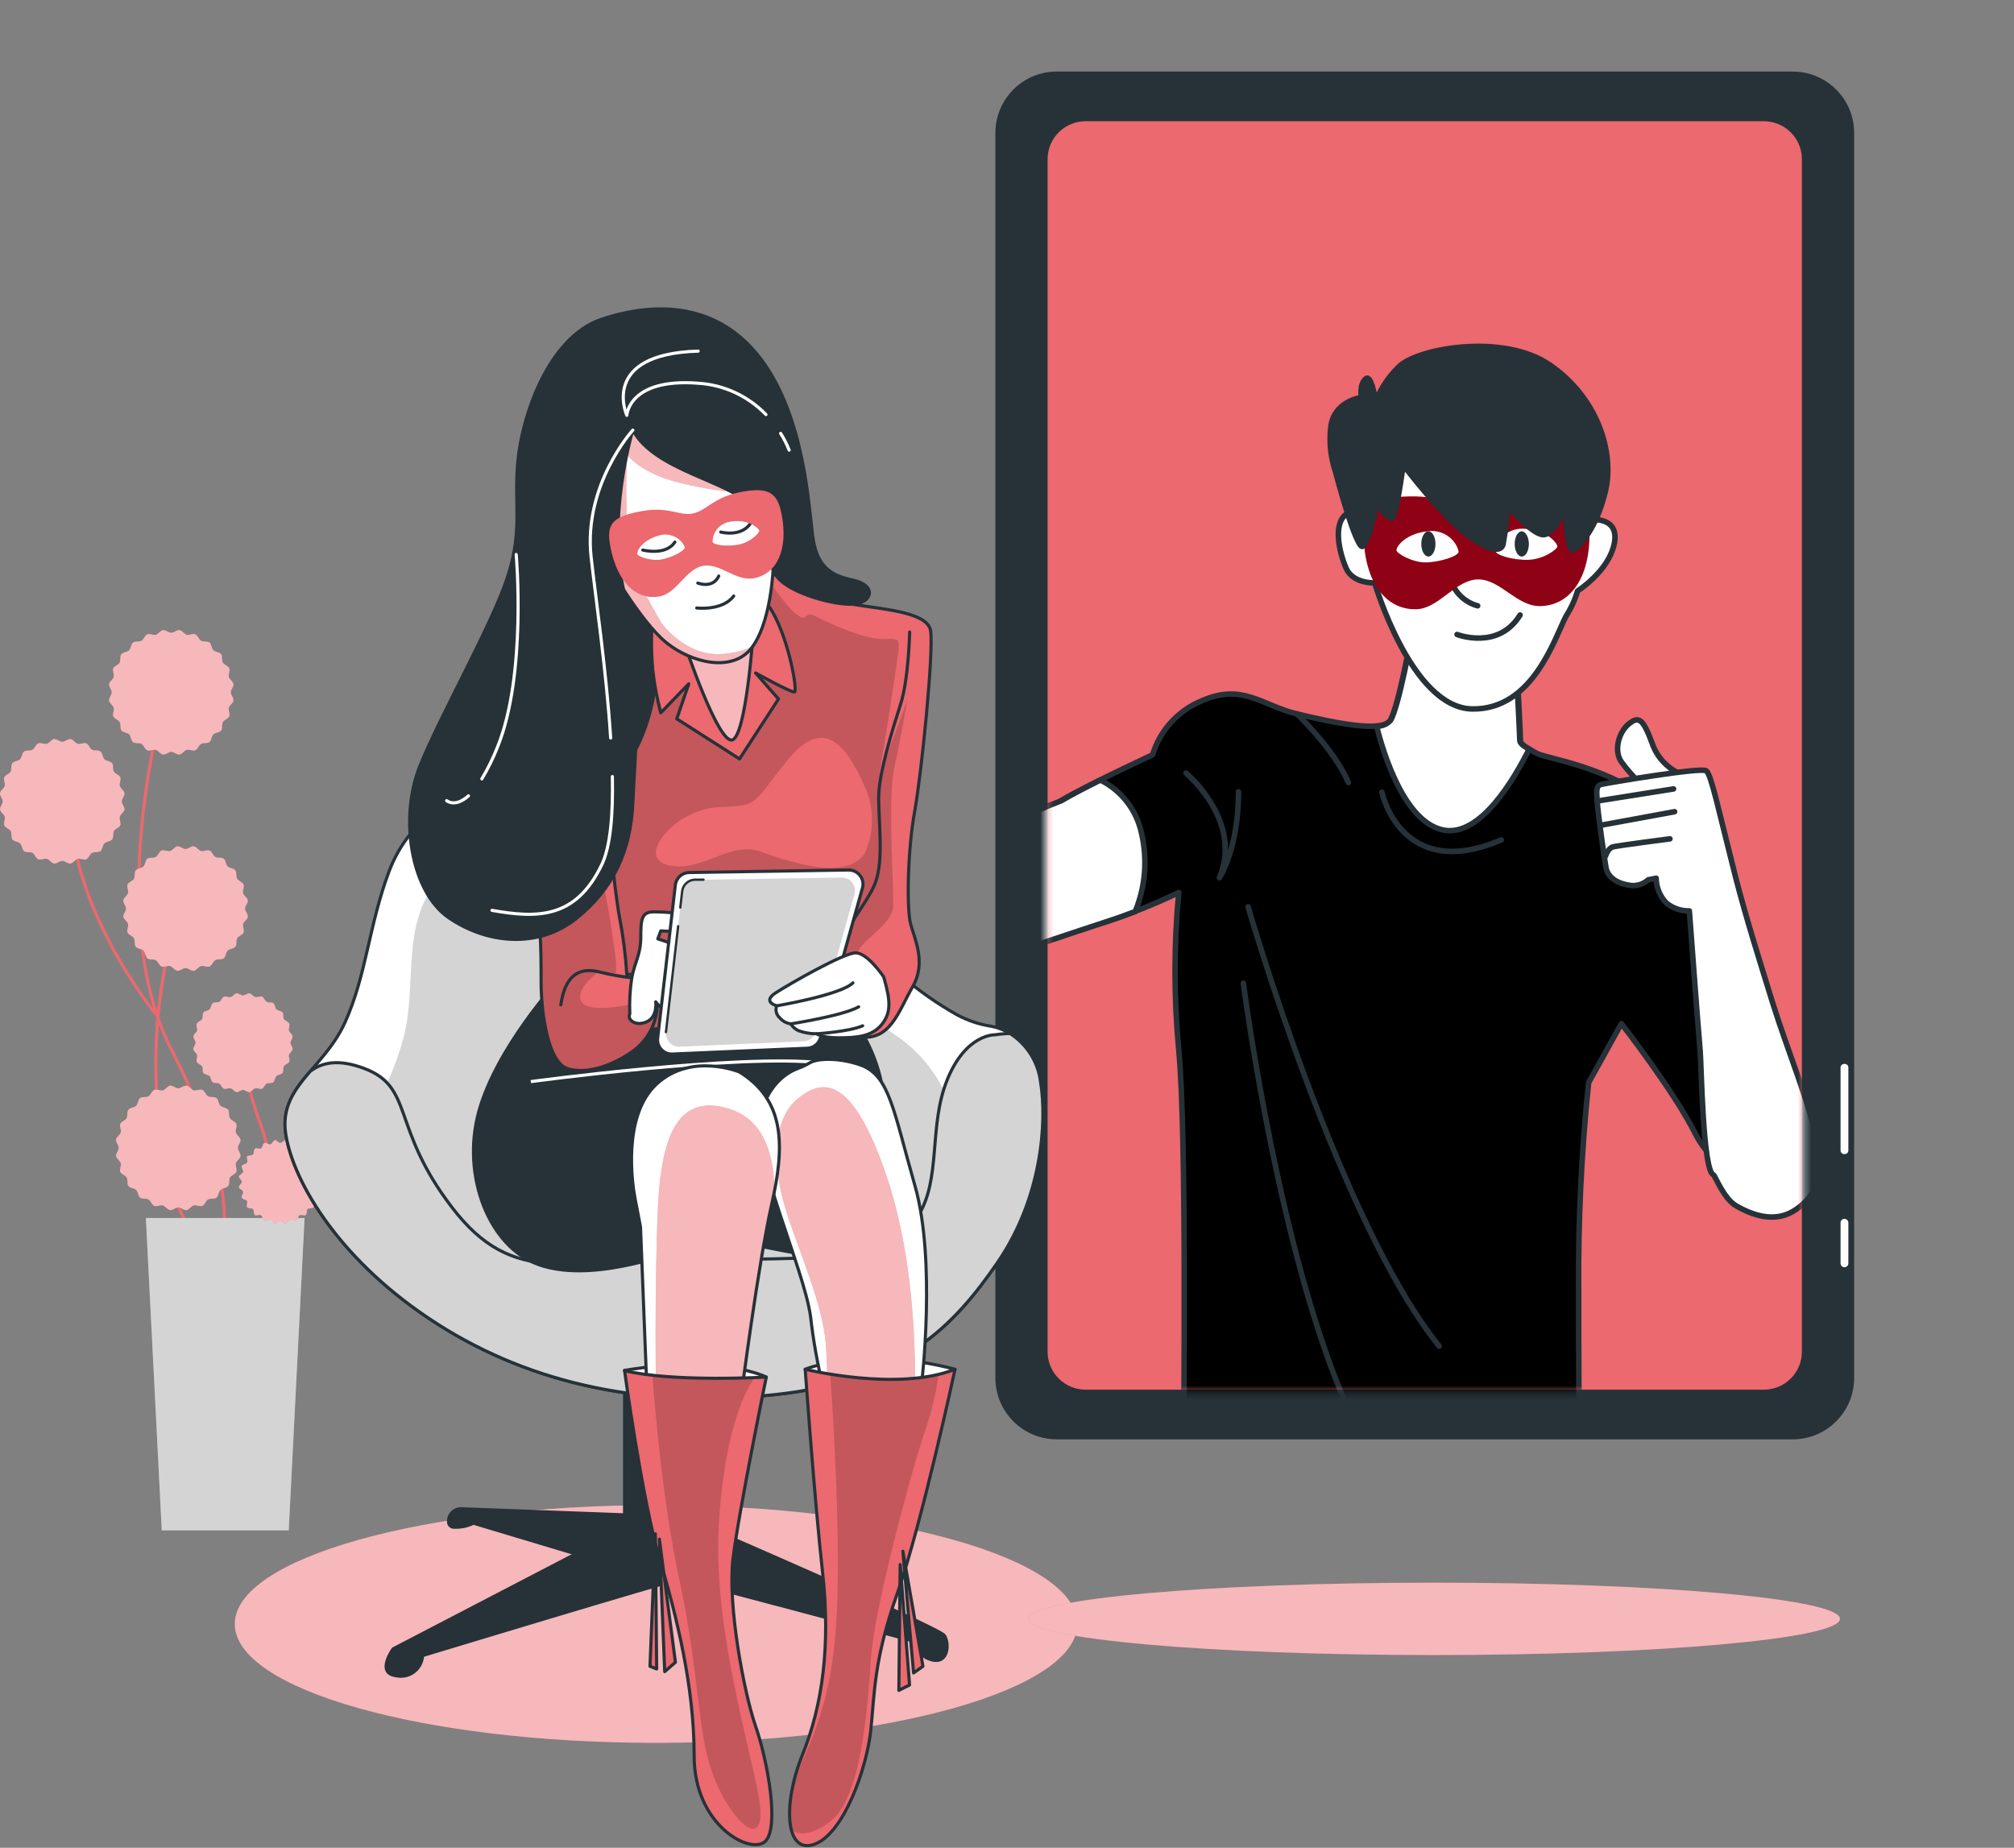 <svg fill="none" height="278" viewBox="0 0 303 278" width="303" xmlns="http://www.w3.org/2000/svg" xmlns:xlink="http://www.w3.org/1999/xlink"><rect x="0" y="0" width="303" height="278" fill="#808080" stroke="none"/><mask id="a" height="192" maskUnits="userSpaceOnUse" width="115" x="157" y="18"><path d="m265.375 18.005h-102.054c-3.286 0-5.95 2.664-5.95 5.95v179.404c0 3.287 2.664 5.951 5.95 5.951h102.054c3.286 0 5.95-2.664 5.95-5.951v-179.404c0-3.286-2.664-5.95-5.95-5.95z" fill="#eb696f"/></mask><path d="m158.99 216.314h110.724c4.972 0 9.002-4.03 9.002-9.001v-187.311c0-4.971-4.03-9.002-9.002-9.002h-110.724c-4.972 0-9.002 4.03-9.002 9.002v187.311c0 4.971 4.03 9.001 9.002 9.001z" fill="#263238" stroke="#263238" stroke-linecap="round" stroke-linejoin="round" stroke-width=".471"/><path d="m265.374 18.005h-102.053c-3.286 0-5.95 2.664-5.95 5.95v179.404c0 3.287 2.664 5.951 5.95 5.951h102.053c3.286 0 5.95-2.664 5.95-5.951v-179.404c0-3.286-2.664-5.95-5.95-5.95z" fill="#eb696f"/><path d="m265.374 18.005h-102.053c-3.286 0-5.95 2.664-5.95 5.95v179.404c0 3.287 2.664 5.951 5.95 5.951h102.053c3.286 0 5.95-2.664 5.95-5.951v-179.404c0-3.286-2.664-5.95-5.95-5.95z" stroke="#263238" stroke-linecap="round" stroke-linejoin="round" stroke-width=".471"/><path d="m276.904 183.963v6.103c0 .078.015.154.045.225.03.072.073.136.127.191.055.055.12.098.191.127.071.03.148.045.225.045.078.001.154-.013.226-.042.072-.03.137-.073.192-.128.055-.054.098-.12.127-.191.029-.072.044-.149.043-.227v-6.103c0-.156-.062-.305-.172-.415-.111-.111-.26-.172-.416-.172s-.305.061-.416.172c-.11.11-.172.259-.172.415z" fill="#fff"/><path d="m276.904 160.566v12.568c.015.143.084.275.193.368.11.093.252.14.395.131.144.011.287-.035.397-.128.11-.094.179-.227.191-.371v-12.568c-.012-.144-.081-.278-.191-.371-.11-.094-.253-.14-.397-.129-.143-.009-.285.038-.395.131-.109.093-.178.225-.193.369z" fill="#fff"/><g mask="url(#a)"><g stroke="#263238" stroke-linecap="round" stroke-linejoin="round" stroke-width=".831"><path d="m212.351 95.567s-1.974 10.903-3.21 12.829c-1.235 1.926-8.867.242-14.052-.994-5.185-1.235-8.128-4.676-14.294-1.962-1.759.722-3.335 1.826-4.615 3.232s-2.232 3.078-2.787 4.896c0 0-9.606 4.434-13.797 6.905-4.192 2.471-5.185 12.114-3.949 15.288 1.235 3.174 4.433 4.93 10.599 2.956 3.795-1.224 7.503-2.706 11.096-4.434-.745 7.872-.745 15.798 0 23.67 1.212 13.059.739 53.495.739 63.113v15.53s6.651 6.651 24.41 6.166c17.759-.484 35.251-6.166 35.251-6.166s-.242-22.435-.242-42.156c-.09-10.539.411-21.074 1.502-31.556l4.93-8.88s7.886 10.103 11.096 16.511 12.32 10.903 14.791 7.16c2.472-3.744-3.452-27.862-8.14-34.028s-7.147-9.364-7.147-9.364.993-8.88-6.409-14.052c-7.401-5.173-15.748-6.166-16.959-6.905s-2.423-1.211-2.423-1.975c0-.763-.496-10.357-.496-10.357z" fill="#000"/><path d="m187.772 136.427s13.677 47.389 28.747 66.105"/><path d="m187.058 147.923s5.584 43.161 16.814 66.335"/><path d="m178.433 116.306s8.625 7.183 5.027 15.748c0 0 2.871-4.313 2.871-12.938"/><path d="m195.114 107.402s5.596 5.306 7.753 10.333"/><path d="m207.894 119.177s2.871 13.652 17.964 7.183"/><path d="m217.306 124.907c5.427.908 10.442-7.583 12.744-12.199-.788-.436-1.406-.836-1.406-1.357 0-.739-.496-10.357-.496-10.357l-15.748-5.427s-1.975 10.903-3.21 12.829c-.263.286-.587.511-.947.658-.36.146-.749.211-1.137.19 1.005 4.082 4.24 14.669 10.2 15.663z" fill="#fff"/><path d="m205.083 79.77s-1.03-3.804-2.75-2.241c-1.72 1.563-.86 5.512.17 7.922 1.03 2.411 4.312 2.241 4.312 2.241s5.512 18.801 14.658 18.97c9.146.17 12.417-10.684 14.137-13.967.751-1.177 1.334-2.454 1.732-3.792 0 0 4.652-2.932 5.512-7.074.86-4.143-3.452-3.634-3.452-3.634.653-3.112.163-6.354-1.381-9.134-2.581-4.846-21.89-5.694-27.075-3.452-5.184 2.241-7.753 4.143-7.922 6.553-.17 2.411 2.059 7.607 2.059 7.607z" fill="#fff"/><path d="m221.618 80.461s.691 3.792-.339 5.173c-1.029 1.381-3.283 1.03-2.423 2.932.78 1.269 2.015 2.192 3.453 2.58"/><path d="m219.208 95.458s6.202 2.423 9.485-2.932"/><path d="m227.736 75.131s3.562-1.478 5.039 3.561"/></g><path d="m230.013 81.83c0 1.054-.472 1.902-1.066 1.902-.593 0-1.066-.848-1.066-1.902s.473-1.89 1.066-1.89c.594 0 1.066.908 1.066 1.89z" fill="#263238"/><path d="m214.895 83.732c.589 0 1.066-.852 1.066-1.902 0-1.05-.477-1.902-1.066-1.902-.588 0-1.066.852-1.066 1.902 0 1.05.478 1.902 1.066 1.902z" fill="#263238"/><g stroke="#263238" stroke-linecap="round" stroke-linejoin="round"><path d="m166.319 138.716c1.599-.508 3.101-1.054 4.47-1.575 1.529-3.718 1.863-7.82.957-11.738-.355-1.722-1.097-3.341-2.169-4.734-1.073-1.394-2.448-2.525-4.021-3.309-2.205 1.102-4.398 2.229-5.888 3.113-18.941 7.129-43.859 28.469-42.624 31.642 1.236 3.174 43.06-11.424 49.275-13.399z" fill="#fff" stroke-width=".831"/><path d="m252.981 116.512c-1.024-.421-1.946-1.054-2.707-1.858-.76-.804-1.34-1.761-1.702-2.806-1.357-3.634-1.987-4.192-3.526-2.932-1.538 1.26-2.301 4.058-1.09 5.742.843 1.142 1.783 2.208 2.811 3.186z" fill="#fff" stroke-width=".831"/><path d="m273.405 178.038c.613-1.514.756-3.177.412-4.773-1.587-7.486-4.846-15.057-7.135-22.411-1.938-6.287-3.949-12.586-5.585-18.958-2.592-10.187-3.634-15.348-4.397-15.929-.763-.582-14.912 1.841-15.748 2.035s-.763.872-.666 2.519c.097 1.648 1.102 8.88 1.344 10.079.243 1.199 1.357 2.217 3.344 2.556.523.12 1.068.111 1.587-.027.519-.137.997-.398 1.393-.76l1.211-.242c.021 1.382.562 2.705 1.514 3.706.974.812 2.21 1.242 3.477 1.212.545 7.062 1.042 14.137 1.636 21.199.169 2.011.399 17.977 1.986 18.498.23.085 1.551 3.634 3.453 4.688 2.544 1.478 5.645 2.423 8.382.896 1.716-.955 3.054-2.468 3.792-4.288z" fill="#fff" stroke-width=".831"/><path d="m241.534 128.819s.387-1.211 1.114-1.405 8.589-1.211 8.589-1.211" stroke-width=".831"/><path d="m240.989 124.131 10.95-2.011" stroke-width=".831"/><path d="m240.25 120.522 11.532-1.83" stroke-width=".831"/></g><path d="m216.749 70.794h-1.309v3.38h1.309z" fill="#fff"/><path d="m229.361 79.553c-2.139-.154-4.014 1.178-4.395 3.304.016.642 2.587 1.427 4.929 1.368 2.341-.059 4.418-1.604 4.408-2.02-.011-.434-1.538-2.512-4.942-2.653zm-14.446.365c-3.393.312-4.836 2.257-4.821 2.881.011.434 2.372 1.867 4.505 1.813 2.134-.054 4.87-.973 4.853-1.615-.487-2.104-2.635-3.334-4.537-3.079zm16.856 11.27c-3.607.091-6.055-4.098-9.454-4.012s-5.841 4.399-9.24 4.485c-4.456.113-7.75-3.848-7.932-11.061-.113-4.456 1.139-5.773 6.861-5.917 5.721-.145 7.291 2.159 10.048 2.089 2.757-.07 4.397-2.454 9.93-2.594 5.532-.14 7.043 1.315 7.15 5.563.182 7.213-2.907 11.335-7.363 11.447z" fill="#8f0115"/><path d="m200.841 71.091s3.148 12.072 4.203 11.201c1.054-.871 2.093-6.113 2.093-6.113s1.582 1.925 2.293 1.925c.71 0 1.749-7.878 1.749-7.878s5.601 7.351 9.276 10.155c3.676 2.804 5.425 2.796 5.777 1.574.334-1.853.569-3.723.703-5.601 0 0 3.499 4.202 5.249 4.202s3.148-3.82 3.148-3.82.352 6.296 1.223 6.113c.871-.183 3.675-2.98 5.081-8.932s-1.23-14.174-8.405-19.102c-7.175-4.928-20.302-2.453-22.923.351-1.421 1.396-2.551 3.061-3.323 4.898 0 0-.528-4.027-1.582-3.148s-.695 2.796-.695 2.796-4.027.527-4.585 4.378c-.298 2.357-.053 4.752.718 6.999z" fill="#263238" stroke="#263238" stroke-linecap="round" stroke-linejoin="round" stroke-width=".607"/></g><path d="m98.699 262.215c35.001 0 63.374-8.006 63.374-17.883 0-9.876-28.373-17.882-63.374-17.882-35 0-63.374 8.006-63.374 17.882 0 9.877 28.373 17.883 63.374 17.883z" fill="#eb696f"/><path d="m98.699 262.215c35.001 0 63.374-8.006 63.374-17.883 0-9.876-28.373-17.882-63.374-17.882-35 0-63.374 8.006-63.374 17.882 0 9.877 28.373 17.883 63.374 17.883z" fill="#fff" opacity=".53"/><path d="m276.816 243.559c0 3.004-27.327 5.443-61.039 5.443s-61.039-2.415-61.039-5.443c0-3.027 27.327-5.443 61.039-5.443s61.039 2.432 61.039 5.443z" fill="#eb696f"/><path d="m276.816 243.559c0 3.004-27.327 5.443-61.039 5.443s-61.039-2.415-61.039-5.443c0-3.027 27.327-5.443 61.039-5.443s61.039 2.432 61.039 5.443z" fill="#fff" opacity=".53"/><path d="m33.297 186.884s3.221-8.051-7.512-28.985-.539-54.751-.539-54.751" stroke="#eb696f" stroke-miterlimit="10" stroke-width=".471"/><path d="m39.738 189.034s3.76-8.051-.539-19.863c-4.3-11.811-3.156-18.518-3.156-18.518" stroke="#eb696f" stroke-miterlimit="10" stroke-width=".471"/><path d="m23.409 152.545s-8.366-10.21-11.586-22.545c-3.221-12.335-3.221-18.244-3.221-18.244" stroke="#eb696f" stroke-miterlimit="10" stroke-width=".471"/><path d="m28.466 184.735s-3.76-4.831-4.831-19.324c-.621-8.854.286-17.75 2.681-26.296" stroke="#eb696f" stroke-miterlimit="10" stroke-width=".471"/><path d="m24.335 230.25h19.106l2.383-47.005h-23.881z" fill="#fff"/><path d="m24.335 230.25h19.106l2.383-47.005h-23.881z" fill="#000" opacity=".17"/><path d="m29.086 157.851c0 .322.483.563.564.869s-.177.733-.056 1.023c.121.29.604.41.805.684s0 .757.209 1.007c.209.249.692.241.918.467.226.225.217.724.467.917.25.194.733.057 1.006.218.274.161.395.644.684.765.29.121.725-.137 1.031-.057.306.081.547.516.862.564.314.048.66-.322.982-.322.322 0 .66.362.974.322s.555-.483.862-.564c.306-.08.741.178 1.031.057s.411-.612.684-.765c.274-.153.757 0 1.006-.218.25-.217.242-.692.467-.917.226-.226.725-.21.918-.467.193-.258.048-.725.209-1.007.161-.282.644-.386.805-.684s-.137-.717-.048-1.023c.088-.306.515-.547.555-.869.04-.322-.314-.653-.314-.975s.354-.668.314-.974c-.04-.306-.475-.563-.555-.869s.177-.733.056-1.023c-.121-.29-.612-.411-.805-.684-.193-.274 0-.757-.209-1.007-.209-.249-.692-.241-.918-.467-.226-.225-.209-.724-.467-.918-.258-.193-.725-.056-1.006-.217s-.386-.644-.684-.765c-.298-.121-.717.137-1.031.056-.314-.08-.539-.515-.862-.563-.322-.048-.652.322-.974.322s-.668-.362-.982-.322-.555.483-.862.563c-.306.081-.733-.177-1.023-.056-.29.121-.419.604-.692.765-.274.161-.749 0-1.006.217-.258.218-.242.693-.467.918-.226.226-.717.21-.91.459-.193.25-.056.733-.217 1.007-.161.273-.644.394-.805.692s.137.717.056 1.023-.523.547-.564.861c-.04.314.322.66.322.982s-.37.669-.33.975zm-10.129-21.16c0-.41-.459-.805-.403-1.232.056-.426.604-.708.709-1.095.105-.386-.225-.926-.072-1.288.153-.362.765-.523.966-.87.201-.346 0-.95.266-1.264s.878-.306 1.159-.587c.282-.282.266-.91.588-1.16.322-.249.918-.064 1.264-.266.346-.201.491-.805.87-.966s.902.177 1.296.073c.395-.105.684-.66 1.087-.709.403-.048.805.403 1.232.403.427 0 .805-.459 1.232-.403.427.057.701.604 1.087.709.387.104.926-.226 1.296-.073s.515.765.862.966c.346.202.95.001 1.272.266.322.266.298.878.588 1.16.29.281.91.265 1.151.587.241.322.072.918.274 1.264.201.347.805.492.958.87.153.378-.169.902-.065 1.296.105.395.652.685.709 1.087.056.403-.411.805-.411 1.232s.459.805.411 1.232-.604.701-.709 1.087c-.105.387.217.926.065 1.296-.153.371-.765.516-.958.862-.193.346 0 .95-.274 1.272-.274.322-.87.298-1.159.588-.29.29-.266.91-.58 1.151-.314.242-.926.073-1.272.274s-.491.805-.862.958-.91-.169-1.296-.064c-.387.104-.684.652-1.087.708s-.805-.41-1.232-.41c-.427 0-.805.458-1.232.41-.427-.048-.709-.604-1.095-.708-.386-.105-.926.217-1.288.064s-.523-.765-.87-.958-.95 0-1.264-.274-.306-.869-.588-1.159-.91-.266-1.159-.58c-.249-.314-.064-.926-.266-1.272-.201-.346-.805-.491-.966-.862-.161-.37.169-.909.072-1.296-.097-.386-.66-.684-.709-1.087-.048-.402.403-.789.403-1.232zm-1.095 36.007c0-.411-.451-.805-.403-1.232s.604-.701.709-1.087c.105-.387-.225-.926-.072-1.296.153-.371.805-.524.966-.87.161-.346 0-.95.266-1.264s.878-.306 1.159-.588.266-.91.588-1.159c.322-.25.918-.065 1.264-.266s.499-.805.87-.966.902.177 1.296.072c.395-.104.684-.652 1.087-.708.403-.057.805.402 1.232.402.427 0 .805-.451 1.232-.402.427.048.701.604 1.087.708.387.105.926-.225 1.296-.072.37.153.515.765.862.966s.95 0 1.272.274c.322.274.298.869.588 1.151s.91.274 1.151.588c.241.314.072.918.274 1.272s.805.491.966.862c.161.37-.177.901-.072 1.296.105.394.652.684.709 1.087.056.402-.403.805-.403 1.232 0 .426.451.805.403 1.232-.048.426-.604.7-.709 1.087-.105.386.226.925.072 1.296-.153.37-.805.523-.966.869-.161.347 0 .951-.274 1.265-.274.314-.87.305-1.151.587s-.274.91-.588 1.16c-.314.249-.926.064-1.272.265-.346.202-.491.806-.862.967-.37.161-.91-.178-1.296-.073s-.684.652-1.087.709c-.403.056-.805-.403-1.232-.403-.427 0-.805.451-1.232.403-.427-.049-.709-.604-1.087-.709s-.926.226-1.296.073-.523-.765-.87-.967c-.346-.201-.95 0-1.264-.273-.314-.274-.306-.87-.588-1.152s-.91-.265-1.159-.587c-.25-.323-.064-.918-.266-1.273-.201-.354-.805-.491-.966-.861-.161-.371.177-.902.072-1.296-.105-.395-.66-.685-.709-1.087-.048-.403.403-.822.403-1.232zm18.518 5.112c0-.265-.467-.563-.435-.805.032-.241.564-.434.628-.692.065-.258-.298-.66-.201-.902.097-.241.652-.274.805-.499.153-.226-.121-.725 0-.934s.701-.089.886-.274.072-.733.282-.894.701.097.926-.04c.226-.137.258-.676.499-.805.242-.129.652.266.91.201.258-.064.419-.595.684-.628.266-.032.556.427.805.427s.564-.459.805-.427c.242.033.435.556.693.628.258.073.66-.306.91-.201s.266.652.499.805.717-.113.926.048c.209.162.089.693.282.886.193.193.725.065.886.274s-.097.7.04.934c.137.233.684.249.805.499s-.266.652-.201.91.596.419.628.684c.032.266-.427.556-.427.805 0 .25.459.572.427.806-.032.233-.555.434-.628.684s.306.668.201.91c-.105.241-.652.274-.805.499-.153.225.121.717-.04.926s-.701.097-.894.282c-.193.185-.064.724-.274.885-.209.161-.701-.088-.934.041-.234.128-.25.684-.499.805s-.644-.274-.902-.201c-.258.072-.427.587-.693.628-.266.04-.555-.435-.805-.435s-.564.467-.805.435c-.241-.033-.427-.564-.684-.628-.258-.065-.668.297-.91.201-.241-.097-.266-.652-.499-.805s-.717.12-.926-.041-.097-.7-.282-.885-.725-.073-.886-.282.089-.701 0-.926c-.088-.225-.684-.258-.805-.499-.121-.242.274-.652.201-.91-.072-.258-.588-.419-.628-.684-.04-.266.435-.532.435-.806zm-19.573-73.647c0-.411-.459-.845-.403-1.24.056-.395.604-.7.701-1.087.097-.386-.217-.926-.064-1.288.153-.363.805-.524.966-.87.161-.346 0-.95.266-1.264s.878-.306 1.159-.588.266-.91.588-1.159c.322-.25.918-.065 1.264-.266.346-.201.491-.805.87-.966.379-.161.902.169 1.288.064.387-.105.684-.652 1.087-.701.403-.048.805.403 1.24.403s.805-.459 1.232-.403c.427.056.7.604 1.087.701.387.097.926-.217 1.296-.064.37.153.515.765.862.966.346.201.95 0 1.272.266.322.266.298.878.58 1.159s.918.266 1.159.588c.242.322.064.918.266 1.264.201.346.805.491.966.87.161.378-.169.902-.064 1.288.105.387.652.692.701 1.095s-.403.805-.403 1.232.459.805.403 1.232c-.056.427-.604.7-.701 1.087-.097.386.217.926.064 1.296s-.805.515-.966.862c-.161.346 0 .95-.266 1.272s-.87.298-1.159.588c-.29.289-.266.909-.588 1.151-.322.241-.918.064-1.264.274-.346.209-.491.805-.87.958-.379.153-.902-.169-1.288-.065-.387.105-.684.653-1.087.709-.403.056-.805-.411-1.232-.411-.427 0-.805.459-1.24.403-.435-.057-.7-.604-1.087-.701-.387-.096-.926.218-1.288.065-.362-.153-.523-.765-.87-.966-.346-.202-.95 0-1.272-.266-.322-.266-.298-.87-.58-1.16-.282-.289-.918-.265-1.159-.579-.242-.314-.064-.926-.266-1.272-.201-.347-.805-.492-.966-.862s.169-.91.064-1.296c-.105-.387-.652-.685-.701-1.087-.048-.403.403-.829.403-1.232zm-16.401 16.393c0-.403-.451-.805-.403-1.232.048-.427.604-.7.709-1.087.105-.386-.225-.926-.072-1.296.153-.371.805-.516.966-.862s0-.95.266-1.272.878-.298 1.159-.588c.282-.29.266-.91.588-1.151.322-.242.918-.073 1.264-.274.346-.201.499-.805.87-.958s.902.169 1.296.064c.395-.104.684-.652 1.087-.708.403-.056.805.411 1.232.411s.805-.459 1.232-.411c.427.048.7.604 1.087.708.387.105.926-.217 1.296-.064s.515.765.862.958c.346.193.95 0 1.272.274.322.274.306.87.588 1.159.282.29.91.266 1.151.58.242.314.072.926.274 1.272s.805.491.966.862c.161.37-.177.91-.072 1.296.105.387.652.684.709 1.087.056.403-.403.805-.403 1.232s.451.845.403 1.232c-.048.386-.604.708-.709 1.095-.105.386.225.926.072 1.288-.153.362-.805.523-.966.87-.161.346 0 .95-.274 1.264-.274.314-.87.306-1.151.587-.282.282-.274.91-.588 1.16-.314.249-.918.064-1.272.266-.354.201-.491.805-.862.966s-.91-.177-1.296-.073c-.387.105-.684.661-1.087.709-.403.048-.805-.403-1.232-.403s-.805.459-1.232.403c-.427-.057-.709-.604-1.087-.709-.378-.104-.926.226-1.296.073s-.523-.765-.87-.966c-.346-.202-.95 0-1.264-.266-.314-.266-.306-.878-.588-1.16-.282-.281-.91-.265-1.159-.587s-.064-.918-.266-1.264c-.201-.347-.805-.492-.966-.87s.177-.902.072-1.296c-.105-.395-.66-.685-.709-1.087-.048-.403.403-.821.403-1.232z" fill="#eb696f"/><path d="m29.086 157.851c0 .322.483.563.564.869s-.177.733-.056 1.023c.121.29.604.41.805.684s0 .757.209 1.007c.209.249.692.241.918.467.226.225.217.724.467.917.25.194.733.057 1.006.218.274.161.395.644.684.765.29.121.725-.137 1.031-.057.306.081.547.516.862.564.314.048.66-.322.982-.322.322 0 .66.362.974.322s.555-.483.862-.564c.306-.08.741.178 1.031.057s.411-.612.684-.765c.274-.153.757 0 1.006-.218.25-.217.242-.692.467-.917.226-.226.725-.21.918-.467.193-.258.048-.725.209-1.007.161-.282.644-.386.805-.684s-.137-.717-.048-1.023c.088-.306.515-.547.555-.869.04-.322-.314-.653-.314-.975s.354-.668.314-.974c-.04-.306-.475-.563-.555-.869s.177-.733.056-1.023c-.121-.29-.612-.411-.805-.684-.193-.274 0-.757-.209-1.007-.209-.249-.692-.241-.918-.467-.226-.225-.209-.724-.467-.918-.258-.193-.725-.056-1.006-.217s-.386-.644-.684-.765c-.298-.121-.717.137-1.031.056-.314-.08-.539-.515-.862-.563-.322-.048-.652.322-.974.322s-.668-.362-.982-.322-.555.483-.862.563c-.306.081-.733-.177-1.023-.056-.29.121-.419.604-.692.765-.274.161-.749 0-1.006.217-.258.218-.242.693-.467.918-.226.226-.717.21-.91.459-.193.25-.056.733-.217 1.007-.161.273-.644.394-.805.692s.137.717.056 1.023-.523.547-.564.861c-.04.314.322.66.322.982s-.37.669-.33.975zm-10.129-21.16c0-.41-.459-.805-.403-1.232.056-.426.604-.708.709-1.095.105-.386-.225-.926-.072-1.288.153-.362.765-.523.966-.87.201-.346 0-.95.266-1.264s.878-.306 1.159-.587c.282-.282.266-.91.588-1.16.322-.249.918-.064 1.264-.266.346-.201.491-.805.87-.966s.902.177 1.296.073c.395-.105.684-.66 1.087-.709.403-.048.805.403 1.232.403.427 0 .805-.459 1.232-.403.427.057.701.604 1.087.709.387.104.926-.226 1.296-.073s.515.765.862.966c.346.202.95.001 1.272.266.322.266.298.878.588 1.16.29.281.91.265 1.151.587.241.322.072.918.274 1.264.201.347.805.492.958.87.153.378-.169.902-.065 1.296.105.395.652.685.709 1.087.056.403-.411.805-.411 1.232s.459.805.411 1.232-.604.701-.709 1.087c-.105.387.217.926.065 1.296-.153.371-.765.516-.958.862-.193.346 0 .95-.274 1.272-.274.322-.87.298-1.159.588-.29.29-.266.91-.58 1.151-.314.242-.926.073-1.272.274s-.491.805-.862.958-.91-.169-1.296-.064c-.387.104-.684.652-1.087.708s-.805-.41-1.232-.41c-.427 0-.805.458-1.232.41-.427-.048-.709-.604-1.095-.708-.386-.105-.926.217-1.288.064s-.523-.765-.87-.958-.95 0-1.264-.274-.306-.869-.588-1.159-.91-.266-1.159-.58c-.249-.314-.064-.926-.266-1.272-.201-.346-.805-.491-.966-.862-.161-.37.169-.909.072-1.296-.097-.386-.66-.684-.709-1.087-.048-.402.403-.789.403-1.232zm-1.095 36.007c0-.411-.451-.805-.403-1.232s.604-.701.709-1.087c.105-.387-.225-.926-.072-1.296.153-.371.805-.524.966-.87.161-.346 0-.95.266-1.264s.878-.306 1.159-.588.266-.91.588-1.159c.322-.25.918-.065 1.264-.266s.499-.805.87-.966.902.177 1.296.072c.395-.104.684-.652 1.087-.708.403-.057.805.402 1.232.402.427 0 .805-.451 1.232-.402.427.048.701.604 1.087.708.387.105.926-.225 1.296-.072.37.153.515.765.862.966s.95 0 1.272.274c.322.274.298.869.588 1.151s.91.274 1.151.588c.241.314.072.918.274 1.272s.805.491.966.862c.161.37-.177.901-.072 1.296.105.394.652.684.709 1.087.056.402-.403.805-.403 1.232 0 .426.451.805.403 1.232-.048.426-.604.7-.709 1.087-.105.386.226.925.072 1.296-.153.37-.805.523-.966.869-.161.347 0 .951-.274 1.265-.274.314-.87.305-1.151.587s-.274.91-.588 1.16c-.314.249-.926.064-1.272.265-.346.202-.491.806-.862.967-.37.161-.91-.178-1.296-.073s-.684.652-1.087.709c-.403.056-.805-.403-1.232-.403-.427 0-.805.451-1.232.403-.427-.049-.709-.604-1.087-.709s-.926.226-1.296.073-.523-.765-.87-.967c-.346-.201-.95 0-1.264-.273-.314-.274-.306-.87-.588-1.152s-.91-.265-1.159-.587c-.25-.323-.064-.918-.266-1.273-.201-.354-.805-.491-.966-.861-.161-.371.177-.902.072-1.296-.105-.395-.66-.685-.709-1.087-.048-.403.403-.822.403-1.232zm18.518 5.112c0-.265-.467-.563-.435-.805.032-.241.564-.434.628-.692.065-.258-.298-.66-.201-.902.097-.241.652-.274.805-.499.153-.226-.121-.725 0-.934s.701-.089.886-.274.072-.733.282-.894.701.097.926-.04c.226-.137.258-.676.499-.805.242-.129.652.266.91.201.258-.064.419-.595.684-.628.266-.032.556.427.805.427s.564-.459.805-.427c.242.033.435.556.693.628.258.073.66-.306.91-.201s.266.652.499.805.717-.113.926.048c.209.162.089.693.282.886.193.193.725.065.886.274s-.097.7.04.934c.137.233.684.249.805.499s-.266.652-.201.91.596.419.628.684c.032.266-.427.556-.427.805 0 .25.459.572.427.806-.032.233-.555.434-.628.684s.306.668.201.91c-.105.241-.652.274-.805.499-.153.225.121.717-.04.926s-.701.097-.894.282c-.193.185-.064.724-.274.885-.209.161-.701-.088-.934.041-.234.128-.25.684-.499.805s-.644-.274-.902-.201c-.258.072-.427.587-.693.628-.266.04-.555-.435-.805-.435s-.564.467-.805.435c-.241-.033-.427-.564-.684-.628-.258-.065-.668.297-.91.201-.241-.097-.266-.652-.499-.805s-.717.12-.926-.041-.097-.7-.282-.885-.725-.073-.886-.282.089-.701 0-.926c-.088-.225-.684-.258-.805-.499-.121-.242.274-.652.201-.91-.072-.258-.588-.419-.628-.684-.04-.266.435-.532.435-.806zm-19.573-73.647c0-.411-.459-.845-.403-1.24.056-.395.604-.7.701-1.087.097-.386-.217-.926-.064-1.288.153-.363.805-.524.966-.87.161-.346 0-.95.266-1.264s.878-.306 1.159-.588.266-.91.588-1.159c.322-.25.918-.065 1.264-.266.346-.201.491-.805.87-.966.379-.161.902.169 1.288.064.387-.105.684-.652 1.087-.701.403-.048.805.403 1.24.403s.805-.459 1.232-.403c.427.056.7.604 1.087.701.387.097.926-.217 1.296-.064.37.153.515.765.862.966.346.201.95 0 1.272.266.322.266.298.878.58 1.159s.918.266 1.159.588c.242.322.064.918.266 1.264.201.346.805.491.966.87.161.378-.169.902-.064 1.288.105.387.652.692.701 1.095s-.403.805-.403 1.232.459.805.403 1.232c-.056.427-.604.7-.701 1.087-.097.386.217.926.064 1.296s-.805.515-.966.862c-.161.346 0 .95-.266 1.272s-.87.298-1.159.588c-.29.289-.266.909-.588 1.151-.322.241-.918.064-1.264.274-.346.209-.491.805-.87.958-.379.153-.902-.169-1.288-.065-.387.105-.684.653-1.087.709-.403.056-.805-.411-1.232-.411-.427 0-.805.459-1.24.403-.435-.057-.7-.604-1.087-.701-.387-.096-.926.218-1.288.065-.362-.153-.523-.765-.87-.966-.346-.202-.95 0-1.272-.266-.322-.266-.298-.87-.58-1.16-.282-.289-.918-.265-1.159-.579-.242-.314-.064-.926-.266-1.272-.201-.347-.805-.492-.966-.862s.169-.91.064-1.296c-.105-.387-.652-.685-.701-1.087-.048-.403.403-.829.403-1.232zm-16.401 16.393c0-.403-.451-.805-.403-1.232.048-.427.604-.7.709-1.087.105-.386-.225-.926-.072-1.296.153-.371.805-.516.966-.862s0-.95.266-1.272.878-.298 1.159-.588c.282-.29.266-.91.588-1.151.322-.242.918-.073 1.264-.274.346-.201.499-.805.87-.958s.902.169 1.296.064c.395-.104.684-.652 1.087-.708.403-.056.805.411 1.232.411s.805-.459 1.232-.411c.427.048.7.604 1.087.708.387.105.926-.217 1.296-.064s.515.765.862.958c.346.193.95 0 1.272.274.322.274.306.87.588 1.159.282.29.91.266 1.151.58.242.314.072.926.274 1.272s.805.491.966.862c.161.37-.177.91-.072 1.296.105.387.652.684.709 1.087.056.403-.403.805-.403 1.232s.451.845.403 1.232c-.048.386-.604.708-.709 1.095-.105.386.225.926.072 1.288-.153.362-.805.523-.966.87-.161.346 0 .95-.274 1.264-.274.314-.87.306-1.151.587-.282.282-.274.91-.588 1.16-.314.249-.918.064-1.272.266-.354.201-.491.805-.862.966s-.91-.177-1.296-.073c-.387.105-.684.661-1.087.709-.403.048-.805-.403-1.232-.403s-.805.459-1.232.403c-.427-.057-.709-.604-1.087-.709-.378-.104-.926.226-1.296.073s-.523-.765-.87-.966c-.346-.202-.95 0-1.264-.266-.314-.266-.306-.878-.588-1.16-.282-.281-.91-.265-1.159-.587s-.064-.918-.266-1.264c-.201-.347-.805-.492-.966-.87s.177-.902.072-1.296c-.105-.395-.66-.685-.709-1.087-.048-.403.403-.821.403-1.232z" fill="#fff" opacity=".53"/><path d="m94.972 227.947-25.515-.95c-.262-.015-.525.026-.77.119-.246.093-.469.237-.655.423-.186.185-.331.408-.425.653-.094.245-.136.507-.122.77-.001.116.023.231.07.336.047.106.117.201.204.277.087.077.19.133.301.166.111.034.228.042.343.026.975.037 1.944-.171 2.818-.604l20.129 6.039s6.643 1.602 3.623-7.255z" fill="#263238" stroke="#263238" stroke-linecap="round" stroke-linejoin="round" stroke-width=".471"/><path d="m93.965 206.208v23.752l-34.823 18.116s-2.617 3.623.403 4.026c.467.112.954.119 1.424.022.47-.098.914-.298 1.298-.586s.701-.658.926-1.082c.225-.425.354-.894.378-1.373 0 0 37.843-11.474 38.648-11.474s36.634 9.662 36.634 9.662-1.409 1.61 1.208 2.415c2.617.806 2.818-2.415 2.013-3.623-.805-1.207-39.05-17.713-39.05-17.713v-21.538z" fill="#263238" stroke="#263238" stroke-linecap="round" stroke-linejoin="round" stroke-width=".471"/><path d="m148.981 154.372c-1.731-.276-3.405-.84-4.951-1.666-2.986-1.678-5.799-3.647-8.398-5.878-6.659-5.668-13.1-17.311-18.736-23.551s-16.506-9.662-32.005-8.051c-15.499 1.61-23.349 7.85-26.369 15.901-3.019 8.052-3.422 15.701-6.643 22.746s-10.064 9.662-8.857 16.908c1.208 7.247 8.253 19.123 22.746 28.382s31.602 12.681 50.724 10.668c19.123-2.013 26.973-10.265 33.616-19.927 6.642-9.662 7.447-21.136 6.441-27.174-.837-5.137-4.316-7.794-7.569-8.358z" fill="#fff" stroke="#263238" stroke-linecap="round" stroke-linejoin="round" stroke-width=".471"/><path d="m75.591 125.411c-3.201 1.413-6.119 3.393-8.615 5.845-7.069 6.876-4.026 16.369-6.288 24.96-.824 2.988-1.954 5.884-3.374 8.639 0 0 2.77 17.263 13.865 24.042 11.095 6.78 28.986 11.401 44.066 8.623 15.081-2.777 23.108-10.781 26.804-17.56s2.126-17.866-7.44-24.308c-9.565-6.441-15.716-19.412-24.348-25.571-10.273-7.375-23.647-9.541-34.669-4.67z" fill="#000" opacity=".17"/><path d="m151.952 155.491c-.747.012-1.492.077-2.23.194 0 0-4.428-.202-7.246 6.843-2.818 7.046-.806 14.896-4.429 20.532s-6.441 6.24-29.589 6.441c-23.148.201-31.2 4.227-40.459-7.85s-5.636-18.116-13.285-20.934c-3.776-1.393-6.224-.918-8.052.475-2.416 2.81-4.34 5.443-3.647 9.589 1.208 7.247 8.253 19.123 22.746 28.382s31.602 12.681 50.724 10.668c19.123-2.013 26.973-10.265 33.615-19.927 6.643-9.662 7.448-21.136 6.442-27.174-.187-1.47-.695-2.88-1.488-4.131s-1.852-2.312-3.102-3.108z" fill="#fff"/><path d="m151.952 155.491c-.747.012-1.492.077-2.23.194 0 0-4.428-.202-7.246 6.843-2.818 7.046-.806 14.896-4.429 20.532s-6.441 6.24-29.589 6.441c-23.148.201-31.2 4.227-40.459-7.85s-5.636-18.116-13.285-20.934c-3.776-1.393-6.224-.918-8.052.475-2.416 2.81-4.34 5.443-3.647 9.589 1.208 7.247 8.253 19.123 22.746 28.382s31.602 12.681 50.724 10.668c19.123-2.013 26.973-10.265 33.615-19.927 6.643-9.662 7.448-21.136 6.442-27.174-.187-1.47-.695-2.88-1.488-4.131s-1.852-2.312-3.102-3.108z" fill="#000" opacity=".17"/><path d="m151.952 155.491c-.747.012-1.492.077-2.23.194 0 0-4.428-.202-7.246 6.843-2.818 7.046-.806 14.896-4.429 20.532s-6.441 6.24-29.589 6.441c-23.148.201-31.2 4.227-40.459-7.85s-5.636-18.116-13.285-20.934c-3.776-1.393-6.224-.918-8.052.475-2.416 2.81-4.34 5.443-3.647 9.589 1.208 7.247 8.253 19.123 22.746 28.382s31.602 12.681 50.724 10.668c19.123-2.013 26.973-10.265 33.615-19.927 6.643-9.662 7.448-21.136 6.442-27.174-.187-1.47-.695-2.88-1.488-4.131s-1.852-2.312-3.102-3.108z" stroke="#263238" stroke-linecap="round" stroke-linejoin="round" stroke-width=".471"/><path d="m83.885 147.601s-9.259 10.064-11.876 19.726c-2.617 9.662 1.61 20.33 9.058 22.947s18.317-1.006 23.349-3.019c5.033-2.013 12.48 1.61 20.733 1.811 8.253.202 9.461-16.272 7.464-26.167-1.997-9.896-10.87-18.72-19.525-20.129-8.656-1.409-24.759-.572-29.203 4.831z" fill="#263238" stroke="#263238" stroke-linecap="round" stroke-linejoin="round" stroke-width=".471"/><path d="m114.746 85.604s7.971 3.913 11.884 4.96 12.931 1.055 13.382 4.364c.451 3.309-1.353 21.352-2.415 27.214-1.063 5.862-1.2 14.589-.604 16.844.596 2.254 2.415 5.861.306 9.477-2.11 3.615-3.309 8.268-8.124 7.512-4.815-.757-6.015-4.211-6.015-4.211l-29.316 3.615s-2.263-11.884-4.831-22.408c-2.568-10.523-7.818-25.563-7.367-32.778.451-7.214 9.775-11.731 16.24-13.832 6.466-2.102 16.86-.757 16.86-.757z" fill="#eb696f"/><path d="m136.526 105.218c-.757 2.415-4.227 11.167-4.227 11.167s1.376-8.051 2.302-14.493c.926-6.441 1.152-5.748-1.843-5.748-2.996 0-8.285-2.536-10.121-3.454-1.836-.918-.926 1.151-2.762-.234-1.836-1.385-4.605-5.749-4.605-5.749-5.065-1.151-25.306 1.385-27.15 7.134-1.232 3.841-.612 23.671.805 38.768l.097.378c1.739 7.166 3.341 14.952 4.187 19.195.782 1.141 1.761 2.134 2.89 2.931l26.836-3.301c3.333-3.591 5.926-8.615 6.811-9.662 1.039-1.2 4.372-3.446 4.606-5.523.233-2.078-.918-16.337.233-21.393.894-3.865 1.635-8.39 1.941-10.016zm-6.53 23.349c-2.987 3.913-11.047 1.151-15.644-.459-4.598-1.61-8.744 3.221-13.809 2.069-5.064-1.151 1.152-8.51 7.593-8.744 6.441-.233 4.831-.459 10.588-7.359s9.203-.692 11.505 4.598c.669 1.572.995 3.269.954 4.977-.04 1.708-.445 3.387-1.187 4.926z" fill="#000" opacity=".17"/><path d="m136.856 95.089s-.153 7.061-1.353 10.821-3.309 10.379-3.309 14.139.749 9.17-.451 12.632c-1.2 3.463-6.618 8.857-6.618 14.131" stroke="#263238" stroke-linecap="round" stroke-linejoin="round" stroke-width=".471"/><path d="m114.746 85.604s7.971 3.913 11.884 4.96 12.931 1.055 13.382 4.364c.451 3.309-1.353 21.352-2.415 27.214-1.063 5.862-1.2 14.589-.604 16.844.596 2.254 2.415 5.861.306 9.477-2.11 3.615-3.309 8.268-8.124 7.512-4.815-.757-6.015-4.211-6.015-4.211l-29.316 3.615s-2.263-11.884-4.831-22.408c-2.568-10.523-7.818-25.563-7.367-32.778.451-7.214 9.775-11.731 16.24-13.832 6.466-2.102 16.86-.757 16.86-.757z" stroke="#263238" stroke-linecap="round" stroke-linejoin="round" stroke-width=".471"/><path d="m91.445 122.754s.902 10.676 1.804 15.491c.532 2.779.884 5.589 1.055 8.414 0 0 3.607-.749 4.356 2.109.401 1.671.317 3.421-.242 5.046-.559 1.624-1.57 3.055-2.914 4.125-3.011 2.255-7.069 3.76-10.072 2.858-3.003-.901-4.026-8.422-4.026-13.083 0-4.662 0-10.677-1.353-14.131-1.353-3.454 2.52-14.742 11.393-10.829z" fill="#eb696f"/><path d="m94.883 151.103c-2.198.483-7.069 1.216-7.56-.732-.491-1.949 2.77-4.163 2.77-4.163l2.593.258v-1.707s-1.216-9.992-2.416-13.688c-1.2-3.696-7.802 0-10.242 2.472 1.361 3.454 1.361 9.469 1.361 14.13 0 4.662 1.047 12.182 4.026 13.084 2.979.902 7.061-.604 10.072-2.858 1.572-1.22 2.678-2.942 3.132-4.879-.379-.639-.931-1.158-1.592-1.497s-1.404-.484-2.144-.42z" fill="#000" opacity=".17"/><path d="m91.445 122.754s.902 10.676 1.804 15.491c.532 2.779.884 5.589 1.055 8.414 0 0 3.607-.749 4.356 2.109.401 1.671.317 3.421-.242 5.046-.559 1.624-1.57 3.055-2.914 4.125-3.011 2.255-7.069 3.76-10.072 2.858-3.003-.901-4.026-8.422-4.026-13.083 0-4.662 0-10.677-1.353-14.131-1.353-3.454 2.52-14.742 11.393-10.829z" stroke="#263238" stroke-linecap="round" stroke-linejoin="round" stroke-width=".471"/><path d="m95.052 147.11c-1.672-.185-3.329-.486-4.96-.902-3.164-.749-5.113.757-5.717 4.968" stroke="#263238" stroke-linecap="round" stroke-linejoin="round" stroke-width=".471"/><path d="m99.867 92.045s-.451 6.618-1.506 12.48c-.566 3.402-1.739 6.675-3.462 9.662 0 0 0-13.382-2.101-19.847-2.102-6.465-1.353-11.127 1.804-9.662 3.156 1.465 5.266 7.367 5.266 7.367z" fill="#263238" stroke="#263238" stroke-linecap="round" stroke-linejoin="round" stroke-width=".471"/><path d="m98.208 92.528c-.258 2.75-.258 5.519 0 8.269.234 2.176.638 4.329 1.208 6.441l4.203-4.355-1.804 5.265 9.445 6.031 5.861-9.018-3.446-3.913s5.411 3.011 5.862 2.858-.749-7.52-3.309-12.029c-2.561-4.509-9.775-7.246-12.182-6.441-2.408.805-6.289 4.638-5.838 6.892z" fill="#eb696f" stroke="#263238" stroke-linecap="round" stroke-linejoin="round" stroke-width=".471"/><path d="m103.208 97.496s4.831 14.284 6.925 13.833c2.093-.451 3.156-15.789 3.156-15.789-1.458.997-3.104 1.685-4.838 2.022-1.733.337-3.518.314-5.243-.065z" fill="#fff"/><path d="m103.208 97.496s4.831 14.284 6.925 13.833c2.093-.451 3.156-15.789 3.156-15.789-1.458.997-3.104 1.685-4.838 2.022-1.733.337-3.518.314-5.243-.065z" fill="#eb696f"/><path d="m103.208 97.496s4.831 14.284 6.925 13.833c2.093-.451 3.156-15.789 3.156-15.789-1.458.997-3.104 1.685-4.838 2.022-1.733.337-3.518.314-5.243-.065z" fill="#fff" opacity=".53"/><path d="m103.208 97.496s4.831 14.284 6.925 13.833c2.093-.451 3.156-15.789 3.156-15.789-1.458.997-3.104 1.685-4.838 2.022-1.733.337-3.518.314-5.243-.065z" stroke="#263238" stroke-linecap="round" stroke-linejoin="round" stroke-width=".471"/><path d="m90.841 83.809s5.362 9.662 9.477 12.931c3.833 3.052 9.775 4.364 12.625.902 2.85-3.462 3.615-11.272 3.462-16.24s-3.76-8.269-7.818-12.327-10.226-9.324-14.284-6.618c-4.058 2.705-4.783 18.197-3.462 21.353z" fill="#fff"/><path d="m112.943 97.681c.096-.113.185-.242.273-.362-1.538.631-3.17 1.004-4.831 1.103-5.378.234-8.856-4.678-8.856-4.678s-.467-.701-3.269-5.846c-2.802-5.145-1.908-19.453-1.908-19.453s2.102 2.81 7.946 4.211c3.38.819 6.822 1.357 10.29 1.61l-.217-1.345c-1.135-1.264-2.415-2.528-3.768-3.873-4.026-4.026-10.226-9.324-14.284-6.618s-4.831 18.197-3.462 21.353c0 0 5.362 9.662 9.477 12.931 3.816 3.076 9.758 4.388 12.609.966z" fill="#eb696f"/><path d="m112.943 97.681c.096-.113.185-.242.273-.362-1.538.631-3.17 1.004-4.831 1.103-5.378.234-8.856-4.678-8.856-4.678s-.467-.701-3.269-5.846c-2.802-5.145-1.908-19.453-1.908-19.453s2.102 2.81 7.946 4.211c3.38.819 6.822 1.357 10.29 1.61l-.217-1.345c-1.135-1.264-2.415-2.528-3.768-3.873-4.026-4.026-10.226-9.324-14.284-6.618s-4.831 18.197-3.462 21.353c0 0 5.362 9.662 9.477 12.931 3.816 3.076 9.758 4.388 12.609.966z" fill="#fff" opacity=".53"/><g stroke="#263238" stroke-linecap="round" stroke-linejoin="round"><path d="m96.703 82.754s3.462.902 4.831-1.2" stroke-width=".471"/><path d="m108.434 80.049s3.309.902 4.662-1.61" stroke-width=".471"/><path d="m94.303 79.751c.842-.763 1.855-1.313 2.953-1.601 1.099-.289 2.251-.308 3.359-.057" stroke-width=".471"/><path d="m107.081 77.19s1.353-2.552 5.717-2.102" stroke-width=".471"/><path d="m104.98 87.722s2.254.902 3.156-1.055" stroke-width=".471"/><path d="m104.818 91.474s3.905.459 5.564-1.804" stroke-width=".471"/><path d="m90.841 83.809s5.362 9.662 9.477 12.931c3.833 3.052 9.775 4.364 12.625.902 2.85-3.462 3.615-11.272 3.462-16.24s-3.76-8.269-7.818-12.327-10.226-9.324-14.284-6.618c-4.058 2.705-4.783 18.197-3.462 21.353z" stroke-width=".471"/><path d="m94.754 152.528c-.08-1.811.02-3.626.298-5.418.451-2.416 1.353-3.454 1.353-6.16 0-2.705.153-3.76 1.957-3.76s5.258.153 5.411 1.353.298 1.956-.451 1.803-3.905-.297-3.905-.297l-.451 1.199c1.481.475 2.935 1.029 4.356 1.659.749.451.902 3.752.902 5.563.075.806-.122 1.613-.56 2.294-.438.68-1.091 1.194-1.856 1.458-1.65.604-3.156-1.497-3.156-1.497s.306 2.254-1.353 3.003c-1.659.749-2.995-.298-2.544-1.2z" fill="#fff" stroke-width=".471"/><path d="m101.598 133.189-2.657 23.019c-.035.307-.004.618.093.911s.256.562.466.788.468.403.753.52c.286.117.594.17.902.156l20.314-.877c.45-.02.881-.181 1.234-.46.352-.279.608-.662.731-1.094l6.32-22.545c.091-.319.105-.656.042-.982-.062-.327-.201-.634-.403-.898-.203-.263-.464-.476-.763-.62-.3-.145-.628-.218-.961-.213l-23.985.379c-.523.007-1.024.206-1.409.56-.384.353-.625.836-.677 1.356z" fill="#fff" stroke-width=".471"/></g><path d="m102.629 134.115-2.416 21.167c-.033.283-.004.569.085.839.088.27.235.518.428.726.194.209.431.372.694.48s.546.158.83.145l18.68-.805c.413-.019.81-.167 1.134-.425.324-.257.558-.61.67-1.008l5.821-20.709c.083-.295.096-.605.037-.905-.058-.301-.186-.584-.373-.826s-.428-.438-.703-.571c-.276-.132-.579-.199-.885-.194l-22.054.346c-.481.001-.946.179-1.305.499-.359.321-.588.762-.643 1.241z" fill="#000" opacity=".17"/><path d="m102.025 139.348-1.836 15.934" stroke="#263238" stroke-linecap="round" stroke-linejoin="round" stroke-width=".353"/><path d="m105.841 132.351h-1.288c-.477.007-.936.187-1.29.507s-.58.758-.634 1.233l-.282 2.455" stroke="#263238" stroke-linecap="round" stroke-linejoin="round" stroke-width=".353"/><path d="m132.943 146.965s-2.416-3.607-4.211-3.607c-1.796 0-9.92 4.654-12.029 6.014-2.11 1.361.153 1.949.153 1.949-.121.31-.142.65-.061.973.08.323.259.613.512.83.417.499 1.006.824 1.65.91.291.46.711.825 1.208 1.047.869.306 1.784.459 2.705.451 0 0 .749.604 3.309.604 2.561 0 4.96-.153 6.442-1.957 1.481-1.803 1.376-3.607.322-7.214z" fill="#fff" stroke="#263238" stroke-linecap="round" stroke-linejoin="round" stroke-width=".471"/><path d="m116.896 151.321s9.662-1.651 11.425-3.454" stroke="#263238" stroke-linecap="round" stroke-linejoin="round" stroke-width=".471"/><path d="m118.957 154.042s7.818-1.208 10.225-2.56" stroke="#263238" stroke-linecap="round" stroke-linejoin="round" stroke-width=".471"/><path d="m122.87 155.532s4.831-.298 6.916-1.2" stroke="#263238" stroke-linecap="round" stroke-linejoin="round" stroke-width=".471"/><path d="m79.859 162.73s31.2-4.227 43.881-2.818" stroke="#fff" stroke-miterlimit="10" stroke-width=".471"/><path d="m121.139 206.007s8.656-3.623 22.544 0c0 0-1.409 2.214-10.265 4.026-8.857 1.811-12.279-4.026-12.279-4.026z" fill="#fff" stroke="#263238" stroke-linecap="round" stroke-linejoin="round" stroke-width=".471"/><path d="m121.832 159.904c-.538.32-1.104.59-1.691.805-1.441.523-4.445 2.15-5.636 6.82-1.611 6.239 6.441 23.148 7.447 30.595.393 3.456.998 6.885 1.812 10.266 0 0 3.019.805 8.051 1.61 5.033.806 6.844-1.811 6.844-1.811s2.214-18.519-1.006-29.791c-3.221-11.272-3.825-16.506-8.052-18.116-2.971-1.095-6.433-1.159-7.769-.378z" fill="#fff"/><path d="m137.596 210.403s.934-18.245-4.21-33.438c-5.145-15.193-9.59-14.734-13.334-11.699-3.744 3.036-3.969 9.823-1.868 16.61 2.102 6.788 5.636 14.26 6.079 20.572.443 6.313-.233 10.524 2.343 10.757 2.577.234 10.757 1.868 10.99-2.802z" fill="#eb696f"/><path d="m137.596 210.403s.934-18.245-4.21-33.438c-5.145-15.193-9.59-14.734-13.334-11.699-3.744 3.036-3.969 9.823-1.868 16.61 2.102 6.788 5.636 14.26 6.079 20.572.443 6.313-.233 10.524 2.343 10.757 2.577.234 10.757 1.868 10.99-2.802z" fill="#fff" opacity=".53"/><path d="m121.832 159.904c-.538.32-1.104.59-1.691.805-1.441.523-4.445 2.15-5.636 6.82-1.611 6.239 6.441 23.148 7.447 30.595.393 3.456.998 6.885 1.812 10.266 0 0 3.019.805 8.051 1.61 5.033.806 6.844-1.811 6.844-1.811s2.214-18.519-1.006-29.791c-3.221-11.272-3.825-16.506-8.052-18.116-2.971-1.095-6.433-1.159-7.769-.378z" stroke="#263238" stroke-linecap="round" stroke-linejoin="round" stroke-width=".471"/><path d="m121.139 206.007s13.889 3.422 22.545 0c0 0-5.033 23.349-8.656 33.615s-3.422 15.097-4.026 20.733c-.603 5.636-4.025 15.499-8.454 17.109-4.428 1.611-4.831-6.038-1.811-13.486 3.019-7.448 4.227-16.506 3.019-27.375-1.208-10.87-2.617-30.596-2.617-30.596z" fill="#eb696f"/><path d="m139.231 215.073c.923-2.699 1.592-5.478 1.997-8.301-5.507 1.328-12.214.636-16.321 0 .451 6.393 1.562 24.042.991 35.926-.644 13.647-3.905 19.066-6.442 25.185-.7 2.391-.849 4.91-.434 7.367 1.272 1.103 3.711.612 6.159-1.449 4.445-3.744 5.379-17.077 5.846-24.324.467-7.246 6.095-28.325 8.204-34.404z" fill="#000" opacity=".17"/><path d="m121.139 206.007s13.889 3.422 22.545 0c0 0-5.033 23.349-8.656 33.615s-3.422 15.097-4.026 20.733c-.603 5.636-4.025 15.499-8.454 17.109-4.428 1.611-4.831-6.038-1.811-13.486 3.019-7.448 4.227-16.506 3.019-27.375-1.208-10.87-2.617-30.596-2.617-30.596z" stroke="#263238" stroke-linecap="round" stroke-linejoin="round" stroke-width=".471"/><path d="m135.431 235.395-.202 18.921 1.611-.805z" fill="#eb696f" stroke="#263238" stroke-linecap="round" stroke-linejoin="round" stroke-width=".471"/><path d="m135.833 233.382 1.611 18.317 1.409-1.006z" fill="#eb696f" stroke="#263238" stroke-linecap="round" stroke-linejoin="round" stroke-width=".471"/><path d="m115.286 207.182s-6.643-3.421-21.337-1.006c2.1 2.92 5.176 4.991 8.672 5.837 5.837 1.442 12.665-4.831 12.665-4.831z" fill="#fff" stroke="#263238" stroke-linecap="round" stroke-linejoin="round" stroke-width=".471"/><path d="m111.26 161.289s-7.246-3.02-12.48 1.811c-5.234 4.831-3.623 15.298-3.221 17.311s.805 4.227.805 4.227l1.006 25.564 14.09.201s2.617-20.33 4.63-29.187 2.029-15.668-4.831-19.927z" fill="#fff"/><path d="m109.996 166.925c-8.18-2.81-10.048 4.678-10.757 11.224-.709 6.545-.701 30.161-.467 31.57.065.209.175.401.322.563l12.383.177s2.617-20.33 4.63-29.186c.137-.62.266-1.232.387-1.828.048-3.833-.725-10.572-6.498-12.52z" fill="#eb696f"/><path d="m109.996 166.925c-8.18-2.81-10.048 4.678-10.757 11.224-.709 6.545-.701 30.161-.467 31.57.065.209.175.401.322.563l12.383.177s2.617-20.33 4.63-29.186c.137-.62.266-1.232.387-1.828.048-3.833-.725-10.572-6.498-12.52z" fill="#fff" opacity=".53"/><path d="m111.26 161.289s-7.246-3.02-12.48 1.811c-5.234 4.831-3.623 15.298-3.221 17.311s.805 4.227.805 4.227l1.006 25.564 14.09.201s2.617-20.33 4.63-29.187 2.029-15.668-4.831-19.927z" stroke="#263238" stroke-linecap="round" stroke-linejoin="round" stroke-width=".471"/><path d="m93.965 206.208s2.617 19.324 5.234 28.18c2.617 8.857 5.233 19.324 5.233 29.791s8.454 14.896 10.669 12.883c2.214-2.013.402-12.078-1.409-17.311-1.812-5.234-4.227-18.317-3.422-25.161s5.016-27.408 5.016-27.408-14.074.805-21.321-.974z" fill="#eb696f"/><path d="m108.128 229.799c.934-17.303 5.378-22.447 5.378-22.447l-.394-.049c-4.984.206-9.977.08-14.944-.378.314 4.485 1.465 18.72 4.026 30.684 3.108 14.413 2.633 22.593 4.976 29.139s7.246 11.465 7.246 6.079c0-5.387-7.182-25.717-6.288-43.028z" fill="#000" opacity=".17"/><g stroke-linecap="round" stroke-linejoin="round" stroke-width=".471"><path d="m93.965 206.208s2.617 19.324 5.234 28.18c2.617 8.857 5.233 19.324 5.233 29.791s8.454 14.896 10.669 12.883c2.214-2.013.402-12.078-1.409-17.311-1.812-5.234-4.227-18.317-3.422-25.161s5.016-27.408 5.016-27.408-14.074.805-21.321-.974z" stroke="#263238"/><path d="m98.595 230.765-.805 19.928 1.006.403z" fill="#eb696f" stroke="#263238"/><path d="m99.199 231.571.805 19.927 1.61-1.409z" fill="#eb696f" stroke="#263238"/><path d="m95.205 64.71s-4.066 13.382-1.208 24.815c2.858 11.433 1.506 24.203 1.208 31.272-.298 7.07-2.858 12.931-8.575 17.448s-13.382 3.752-19.098-.153-7.512-15.04-4.356-22.858 10.974-21.498 13.229-28.567c2.255-7.069.902-10.676 1.506-17.295.604-6.618 4.509-18.647 12.633-21.353 8.124-2.705 17.593-2.552 24.058 6.168 6.466 8.72 7.07 22.102 7.665 26.465.596 4.364 2.416 5.862 6.015 6.618 3.599.757 3.011 3.301.306 3.607s-9.743-1.554-11.691-4.114c-1.949-2.56-.338-6.562-3.647-10.467-3.31-3.905-14.735-5.419-18.044-11.586z" fill="#263238" stroke="#263238"/><g stroke="#fff"><path d="m92.13 116.836c.113 5.692-.282 10.564-1.61 13.285-3.913 8.124-9.662 8.052-16.506 6.844"/><path d="m95.205 64.71s-7.48 8.245-6.272 19.114c.668 6.031 2.295 17.133 2.939 27.206"/><path d="m70.479 119.735c-2.029 1.827-3.285.724-3.285.724"/><path d="m77.661 83.422s1.61 18.116-2.818 28.986c-.65 1.653-1.437 3.25-2.351 4.774"/><path d="m115.237 62.375c-2.689-2.796-6.33-4.48-10.201-4.718-10.467-.805-10.733 4.831-10.733 4.831s-4.163-9.227 10.733-9.662"/><path d="m118.724 67.722c-.344-.88-.772-1.724-1.281-2.52"/></g></g><path d="m110.128 78.446c-1.647.154-2.904 1.406-2.924 3.071.094.486 2.149.758 3.923.416 1.774-.342 3.158-1.781 3.097-2.096-.063-.329-1.488-1.716-4.096-1.391zm-10.943 2.11c-2.542.668-3.393 2.331-3.302 2.803.063.329 2.041 1.12 3.657.808 1.617-.312 3.581-1.358 3.487-1.845-.638-1.539-2.428-2.203-3.842-1.766zm14.253 6.436c-2.732.527-5.127-2.35-7.702-1.853s-3.885 4.088-6.46 4.584c-3.376.651-6.384-1.944-7.437-7.408-.651-3.376.134-4.536 4.468-5.372 4.334-.836 5.821.717 7.909.315 2.089-.403 3.034-2.425 7.226-3.233 4.191-.808 5.525.107 6.145 3.325 1.054 5.465-.773 8.992-4.149 9.643z" fill="#eb696f"/></svg>